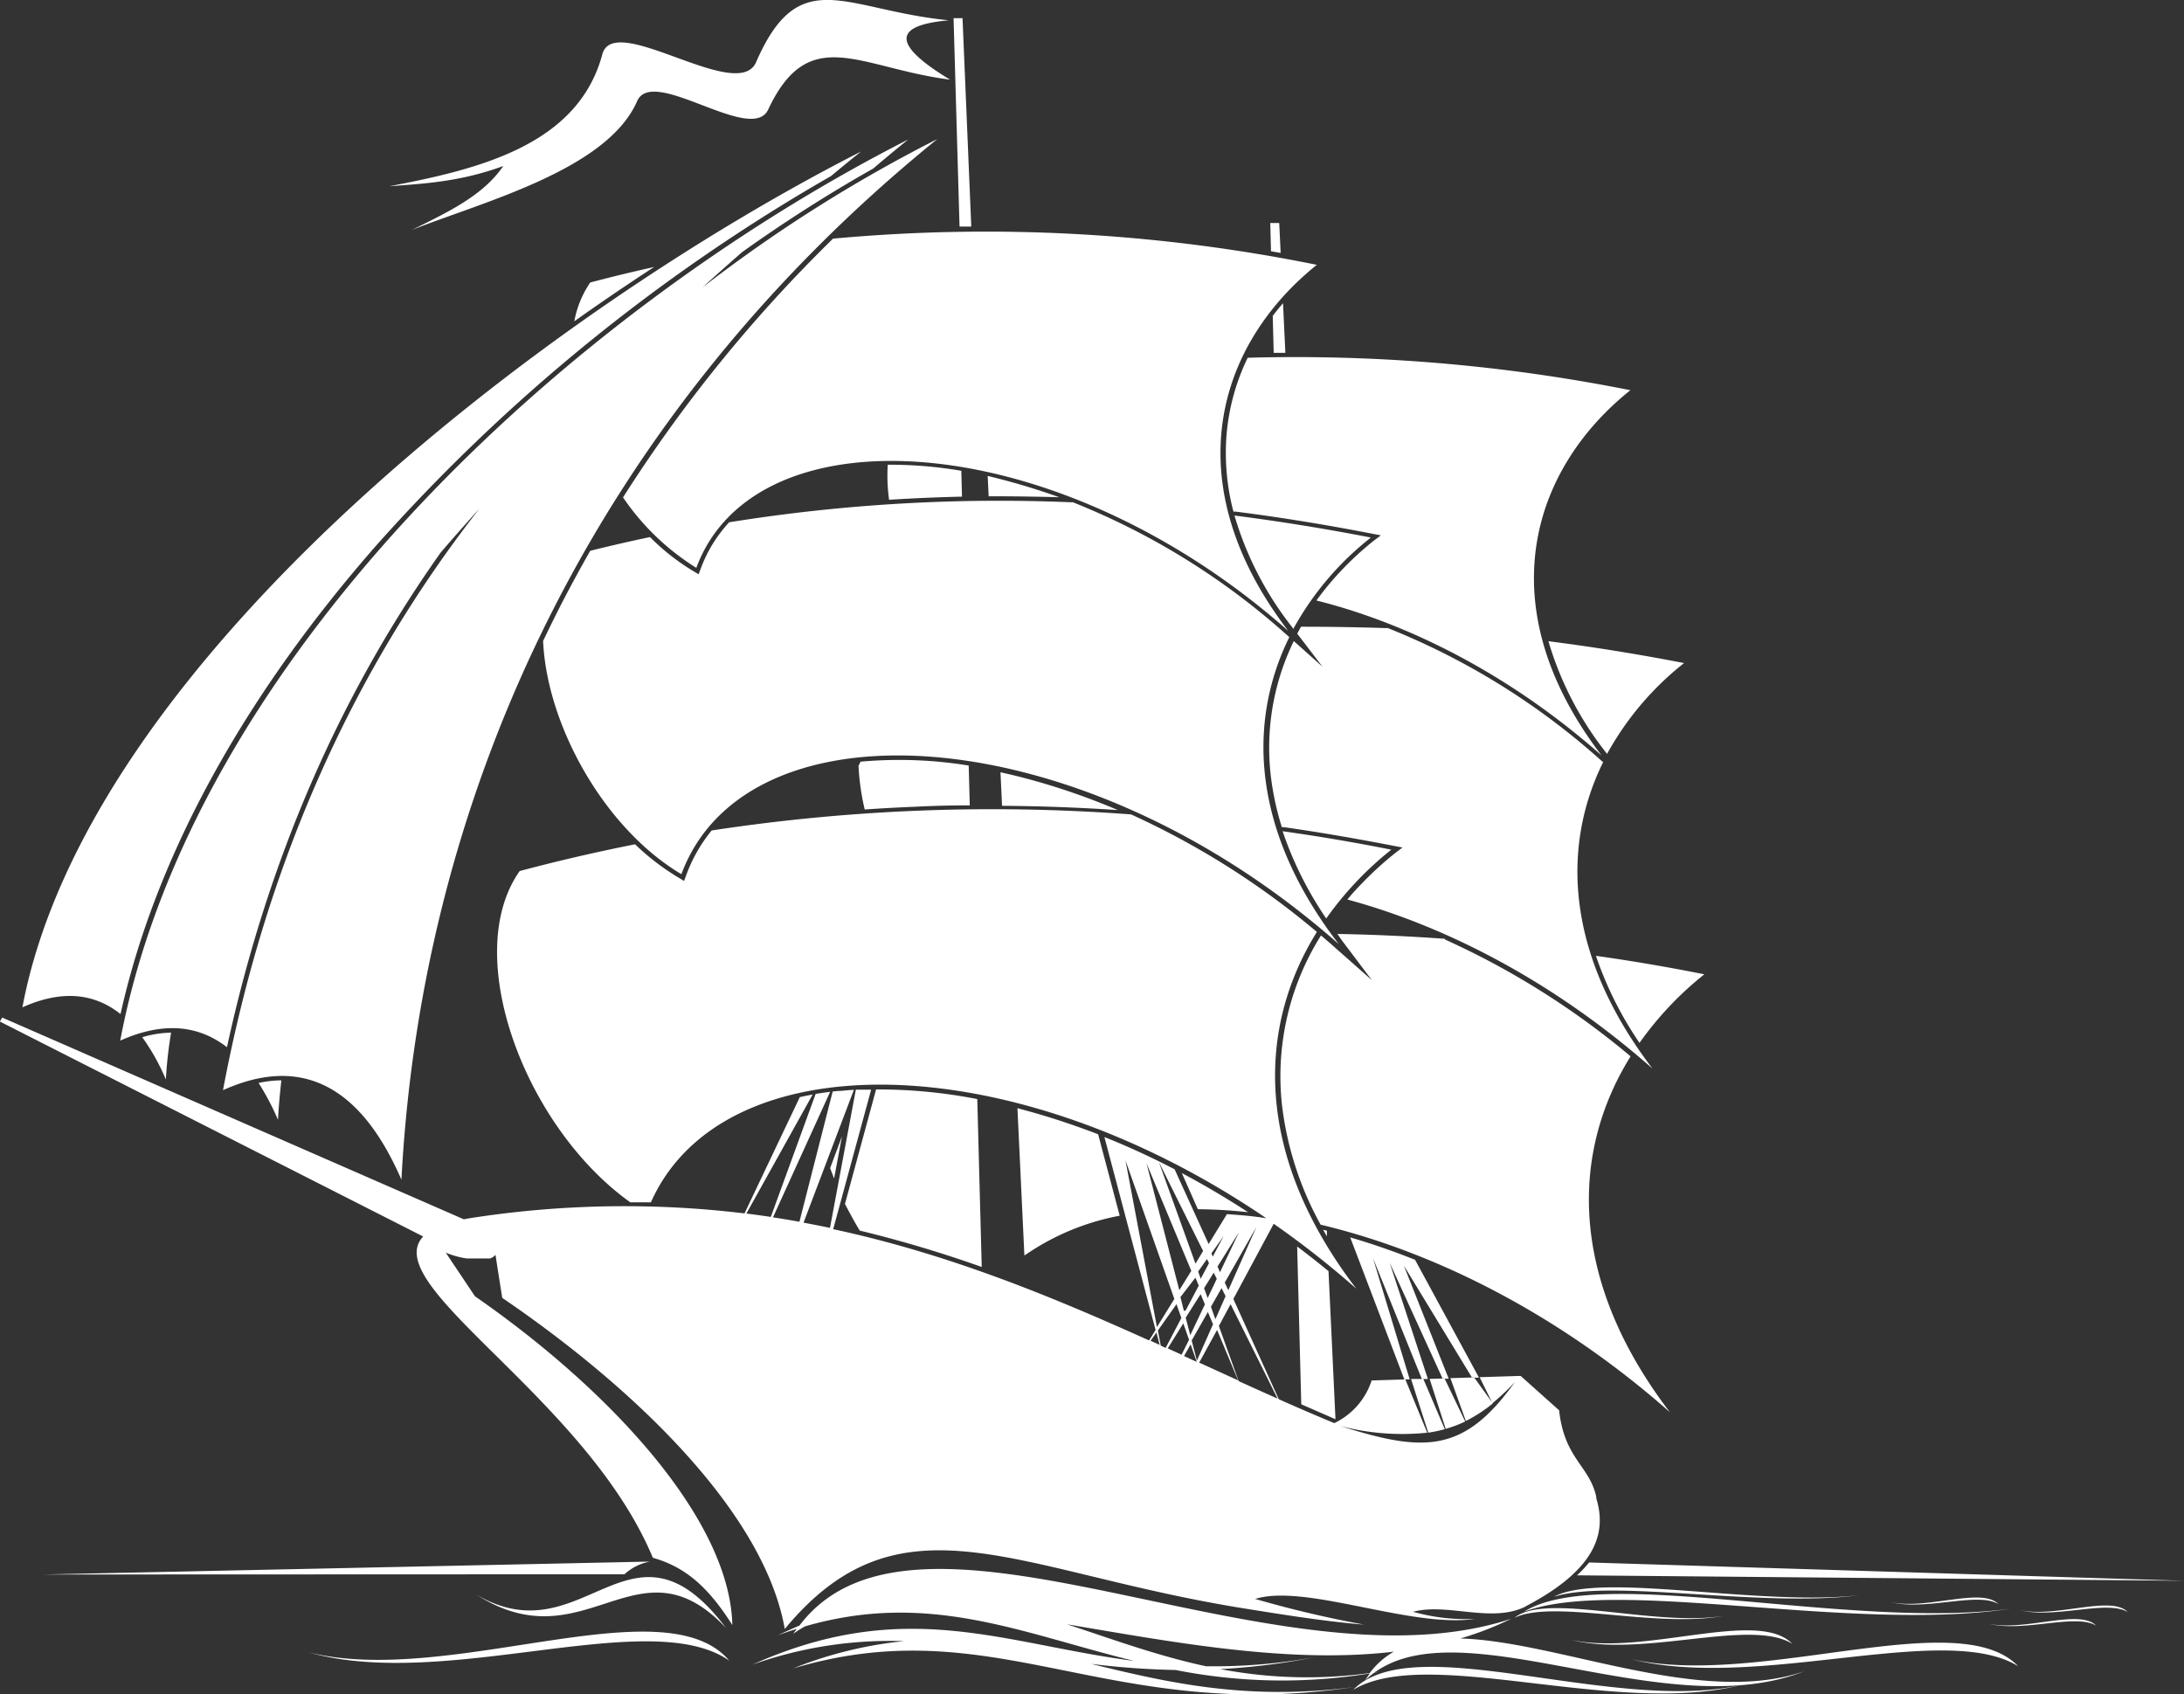 <svg xmlns="http://www.w3.org/2000/svg" viewBox="0 0 292.32 226.78"><rect x="0" y="0" width="292.32" height="226.78" fill="#333333" stroke="none"/><defs><style>.cls-1{fill:#fff;}</style></defs><title>Asset 1</title><g id="Layer_2" data-name="Layer 2"><g id="Layer_1-2" data-name="Layer 1"><g id="Layer_2-2" data-name="Layer 2"><g id="Layer_1-2-2" data-name="Layer 1-2"><path class="cls-1" d="M228.12,130.4a44.7,44.7,0,0,0-8.68,9.18,48.13,48.13,0,0,1-5.83-11.65q7.15,1,14.51,2.47Zm52.45,87.18c-2.74-1.69-9.7.93-14.42-.26C271,218.39,278.34,215.26,280.57,217.58Zm4.22-1.82c-2.74-1.69-9.7.93-14.42-.26C275.19,216.57,282.56,213.44,284.79,215.76Zm-17.31-1.07c-2.74-1.69-9.71.93-14.42-.26C257.88,215.5,265.25,212.38,267.48,214.69ZM239.88,220c-5.63-3.47-19.94,1.92-29.64-.53C220.13,221.67,235.3,215.25,239.88,220Zm-58.76,6.17c9.87-6,34.8,3.56,51.76-.61C215.58,229.29,189.18,217.92,181.12,226.17Zm89-3.17c-9.83-6.06-34.82,3.35-51.75-.93C235.65,225.91,262.12,214.69,270.12,223ZM104,218.91q1.33-.5,2.63-.9c-.15.22-.31.43-.46.66a15.68,15.68,0,0,1,1.58-1c16.61-4.81,29,.94,44.06,4.63-17.6-2.29-30.63-8.67-51.1.49A55,55,0,0,1,121,219.65a54.13,54.13,0,0,0-14.84,3.65c27.1-8.09,41.92,7.46,75.18,2.48-14.65,1.92-25.34-.67-35.32-3.09a107.34,107.34,0,0,0,11.33.82,73.17,73.17,0,0,0,26,.46c-.21.29-.42.59-.62.91a11.22,11.22,0,0,1,1.2-1l.89-.15-.85.12c12-8.68,39,7.16,57.55-.18-13.87,4.8-32.86-4-46.06-4.38a42.45,42.45,0,0,0,6.8-2.63c-31.59,10.37-79.38-20.1-95.25.9q-1.45.62-3,1.36Zm38.77-1.52c14.1,2.36,29.71,5.34,43.79,3.67a10.63,10.63,0,0,0-3.23,2.86,62,62,0,0,1-20-.53,88.93,88.93,0,0,0,12.6-1.58,75.41,75.41,0,0,1-14.51,1.2c-6.74-1.45-12.75-3.71-18.66-5.63Zm60-.9c5.33-2.45,18.81,1.47,28-.23C221.39,217.78,207.11,213.11,202.74,216.49ZM208,213.7c7.78-2.44,27.45,1.5,40.82-.19C235.13,215,214.29,210.33,208,213.7Zm-124.42-3A6.85,6.85,0,0,1,87,209L5.65,210.73Zm127.49.14a15.41,15.41,0,0,0,1.63-1.72l79.67,2.45-81.3-.73ZM97.61,222.26c-10.7-7.46-37.9,4.14-56.32-1.12C60.09,225.86,88.9,212,97.61,222.26Zm-.44-4.38c-11.83-12.54-18.79,4.9-33.42-4.46C78.19,221.92,84.4,201,97.17,217.88ZM204,215.71c12.41-4.67,43.78,2.83,65.11-.4-21.76,2.89-55-6-65.11.4Zm.18-.71c9.42-4.92,10.94-9.81,9.45-14.55h.05c-.9-4.32-4.28-5.12-5-11.7l-5.15-4.6-5.49.17,1.72,3.48a29.67,29.67,0,0,0,3-2.83c-6.84,9.59-12.22,9.42-23.4,5.87a32.42,32.42,0,0,0,11.67.91l-2.93-7.13-4.51.14a9.61,9.61,0,0,1-5,5.71q-3.71-1.54-7.43-3.2l-6.08-13.42,5.4-10.06a122.62,122.62,0,0,1,11.06,8.69c-13.66-17.86-13.3-34.88-5.28-47.75A107.83,107.83,0,0,0,151.39,109a249,249,0,0,0-56.14,2.15,20.6,20.6,0,0,0-3.41,6l-.28.75-.74-.44A32.4,32.4,0,0,1,85,113q-7.82,1.55-15.44,3.58c-7.94,11.22.69,34.27,14.81,44.34h2.75c9.56-21.52,48.19-21.16,82.37,2.13-1.74-.29-3.51-.43-5.27-.55l-2.45,4-4.55-10q-4.71-2.45-9.4-4.32L154.67,178l-.87,1.4c-13.07-5.89-26.81-11.57-42.28-14.89l5.08-18.67h-2.05l-3.46,18.5q-1.75-.37-3.54-.7l6.74-17.78-.73.05h0l-1.14.1h-.26l-.71.08L107,163.52q-1.76-.32-3.54-.59l7.65-16.8-.77.1h0l-.41.06h0l-.76.12-6,16.46q-1.62-.24-3.27-.45l8.87-15.93q-.87.16-1.72.35l-7.4,15.56a134.15,134.15,0,0,0-36.23.56c-.47.07-.92.15-1.34.23l-61.78-27-.32.53,56.66,28.77c-6.12,6.54,21.85,21.63,30.74,43,4.49,1.27,7.51,4.07,10.64,9-.32-14.11-16.29-31.41-34.45-44l-3.91-5.84a11.77,11.77,0,0,0,2.81.78h3.16l.08-.05h0l.08-.05h.07l.07-.05h0l.25-.2h0l.07-.06h0l.07-.07.56,3.58.34,2.17c18,12.27,35.09,28.86,37.82,44.32,15.54-18.79,30.88-7.68,61.24-2.79,5,.8,11.12,1.8,16.27,2.2A148.09,148.09,0,0,1,168,214c6.72-2.09,20.87,3.94,29.4,2.67a25.9,25.9,0,0,1-8.26-.95c4.6-1.24,10.62,1.61,15.16-.76ZM154,179.45l.78-1.11.44,1.66Zm1.36.62-.38-2,2.49-3.52.65,1.85-2.1,4-.66-.3Zm.92.42,2.1-3.37.77,2.19-1,2-1.89-.86Zm2.2,1,.88-1.56.82,2.34-1.71-.78Zm2,.93,2.42-4.42,2.82,6.75-5.17-2.36Zm5.31,2.43-2.65-7.38,1.57-2.92L171,187.19q-2.59-1.15-5.2-2.34Zm-10.94-7.24-4.21-22.31,6.54,18.55-2.33,3.76Zm3-4.92-4.4-17,6,14.4-1.61,2.6ZM160,169.1l-4.89-13.58,5.92,11.91-1,1.67Zm.2,13-.7-2.69,2.17-3.81.69,1.64Zm2.47-5.55-.59-1.65,1.42-2.5.54,1.08-1.36,3.07Zm1.73-3.89-.47-1,4.23-7.43-3.76,8.46Zm-5.1,6-.6-2.3,2-3.15.57,1.37-1.94,4.08Zm2.34-4.93-.48-1.32,1.29-2.07.41.82Zm1.65-3.48-.33-.73,2.87-4.6-2.53,5.34Zm-4.83,5.2L158,173.6,160,171l.45,1.07-1.75,3.31Zm2.26-4.27-.35-1,1.18-1.67.27.55-1.11,2.09Zm1.61-3-.19-.42,1.64-2.33Zm35.53,16.21h-.83l-9.13-15,6,15.13h-.81L186,169l5.12,15.57h-.81l-6.54-16.18,4.91,16.22h-.72l-7.24-19q4.29,1.25,8.68,3l8.53,15.72Zm-63.7-76.54h0q7.62.05,15.46.57a90.77,90.77,0,0,0-11-3.88q-2.38-.67-4.71-1.18l.21,4.47Zm37.06-78h-1.2l.1,3.78,1.29.22Zm.51,10.73q-.72.83-1.38,1.7l.13,4.94h1.56l-.31-6.61Zm5.84,124.13-.47-.12.5.89v-.77Zm.26,5.43q-2.09-1.72-4.21-3.31l.55,21.12,4.58,2-.93-19.76Zm40.37-117.9c-13.51,10.83-18.85,29.23-3.84,48.86-12.14-10.72-25.69-17.61-38.16-20.73q.87-1.2,1.83-2.34a42,42,0,0,1,5.79-5.62l1-.76-1.26-.24q-4.64-.9-9.21-1.64t-9-1.3h-.26a30.89,30.89,0,0,1-.93-10.16A29.22,29.22,0,0,1,167,47.88a229.17,229.17,0,0,1,51.29,4.36Zm-86,11.48.13,2.7q4.73,0,9.45.13A91.39,91.39,0,0,0,132.25,63.71ZM119,66.89a24,24,0,0,1-.18-4.69,56.47,56.47,0,0,1,9.85.81v.13l.09,3.33q-4.89.11-9.77.42Zm106.4,21.86a40,40,0,0,0-10.3,12.15l-.1-.13a44.23,44.23,0,0,1-7.75-14.95q8.9,1.13,18.14,2.92ZM185.6,84A96.09,96.09,0,0,1,214,101.51l.57.5c-5.64,11.45-4.94,25.88,6.6,41-13-11.47-27.42-19-40.83-22.62q.82-1,1.7-1.9a46.17,46.17,0,0,1,4.68-4.3l1-.76-1.26-.24q-3.66-.71-7.34-1.34t-7.24-1.14h-.31a37.54,37.54,0,0,1-1.25-5.26,32.59,32.59,0,0,1,2.85-19.65L177,89.22l-3.37-4.41.17-.32.34-.61q5.71,0,11.55.19Zm-70.42,17.94a58,58,0,0,1,14.48.52v.12l.14,5.21q-3.66,0-7.26.18-3.42.14-6.8.37a31.8,31.8,0,0,1-.83-5.84l.28-.57Zm78.22,23.8a107.55,107.55,0,0,1,24.85,15.64c-8,12.83-8.36,29.81,5.26,47.63-14.88-13.15-31.53-21.48-46.75-25.1A43.83,43.83,0,0,1,171.6,148a35.4,35.4,0,0,1,5.21-22.8q.94.79,1.86,1.61l4.95,4.37L179.71,126,179,125q7.1.12,14.41.65Zm-82.29,30.6,1.59-4.26-1.06,5.65Q111.36,157,111.11,156.34Zm2,4.74,4.15-15.27a69.2,69.2,0,0,1,13.55,1.29v.15l.59,22.32a164.18,164.18,0,0,0-16.33-4.87c-.71-1.18-1.36-2.39-2-3.61Zm24,6.93-.93-19.69,1.8.49c3,.84,6,1.85,9,3l2.89,10.9a33,33,0,0,0-12.7,5.29Zm23.21-6.19L158.18,157q4.46,2.37,8.87,5.24a65.73,65.73,0,0,0-6.68-.4ZM3,134.82q7.67-3.44,13.13.9C21.1,113.4,33.73,92,50.25,73.13a243.38,243.38,0,0,1,61-49.58q2-1.68,4-3.27C73,41.78,11.66,88.69,3,134.82Zm26.89,11.07q15.6-7,23.84,12C56.5,105.18,80.41,55.1,125.46,18.61A196.7,196.7,0,0,0,94,38.49q2.67-2.42,5.31-4.73a196.25,196.25,0,0,1,17.56-11.2q2.35-2,4.69-3.89c-46.39,23.61-95.92,70-105.47,120.61q8.33-3.74,14.29.88c5.39-24.87,15-47,28.62-66.23q2.54-2.95,5.17-5.85C47,90,35.47,116.06,29.85,145.89Zm-7-7.68a14.31,14.31,0,0,0-3.85.61,28.91,28.91,0,0,1,3.16,5.65,56.53,56.53,0,0,1,.7-6.26Zm14.72,6.38a15.39,15.39,0,0,0-3,.35,34.24,34.24,0,0,1,2.6,4.94c.09-1.76.25-3.52.45-5.29Zm148.6-30.86a44.75,44.75,0,0,0-8.7,9.2,48.3,48.3,0,0,1-5.84-11.68q7.17,1,14.55,2.47ZM126.9,2.73c-8.08.73-6.79,3.67.26,7.93C115,9.1,108.3,3,102.82,14.66c-2.22,4.73-15.44-5.9-17.54-1.13-4,9.2-20.62,13.47-30.14,17.24,4.71-2.33,9.52-4.57,12.22-8.55-5.73,2.1-10.47,2.35-15.27,2.71,12-2.28,25.27-5.5,28.53-17.66,1.56-5.83,18.13,6.65,20.58,1.05C107-5,113,1.32,126.92,2.71Zm1.93-.3h-1.2l.8,27.89H130l-1.17-27.9Zm47.44,33c-13.54,10.86-18.89,29.3-3.85,49C141.42,57,101.11,54.63,93.2,76a32.78,32.78,0,0,1-9.81-9.43A193.55,193.55,0,0,1,111.5,31.94a223,223,0,0,1,64.78,3.51Zm-88.71.3Q82.24,39.19,76.87,43A13.54,13.54,0,0,1,79,37.81q4.23-1.12,8.53-2.07ZM183.42,72A40,40,0,0,0,173.1,84.18L173,84a44.32,44.32,0,0,1-7.77-15q8.92,1.14,18.19,2.93Zm-39.85-4.79A96.35,96.35,0,0,1,172,84.77l.57.5c-5.66,11.48-5,26,6.62,41.09C144.68,95.9,100,93.27,91.2,117c-10.34-6.14-18-19.93-18.51-31.21Q73.82,83.43,75,81.1q1.92-3.73,4-7.38,4-1,8-1.84a29.68,29.68,0,0,0,5.77,4.54l.74.44.28-.75a18.5,18.5,0,0,1,3.81-6.21,228.16,228.16,0,0,1,45.9-2.67Zm47.58,124.54a17.65,17.65,0,0,0,2.23-.47l-2.87-6.72h-1.65l2.29,7.14Zm2.31-.5a16.4,16.4,0,0,0,2.65-1l-2.76-5.76-2,.06,2.16,6.72Zm2.74-1.07a19.22,19.22,0,0,0,3.61-2.35l-2.5-3.48-3.18.1,2.07,5.74ZM70,167.36c57.57-3.86,95.76,34.52,142.42,34C168.73,200.71,118.39,159,70,167.36ZM88.18,186.7c48.65-3.64,79.79,21.87,119.24,21.51C170.51,207.4,129.11,178.52,88.18,186.7Zm-6.72-5.94c52.41-3.73,85.25,26.17,127.73,25.73C169.44,205.75,125.56,172.49,81.46,180.76Zm-8.12-5.37c56.33-3.83,91.63,29.71,137.33,29.2C168,203.92,120.75,167,73.33,175.38Zm-2.46-4.16c57.57-3.85,93.75,32.21,140.41,31.67C167.64,202.25,119.34,162.9,70.88,171.23Z"/></g></g></g></g></svg>